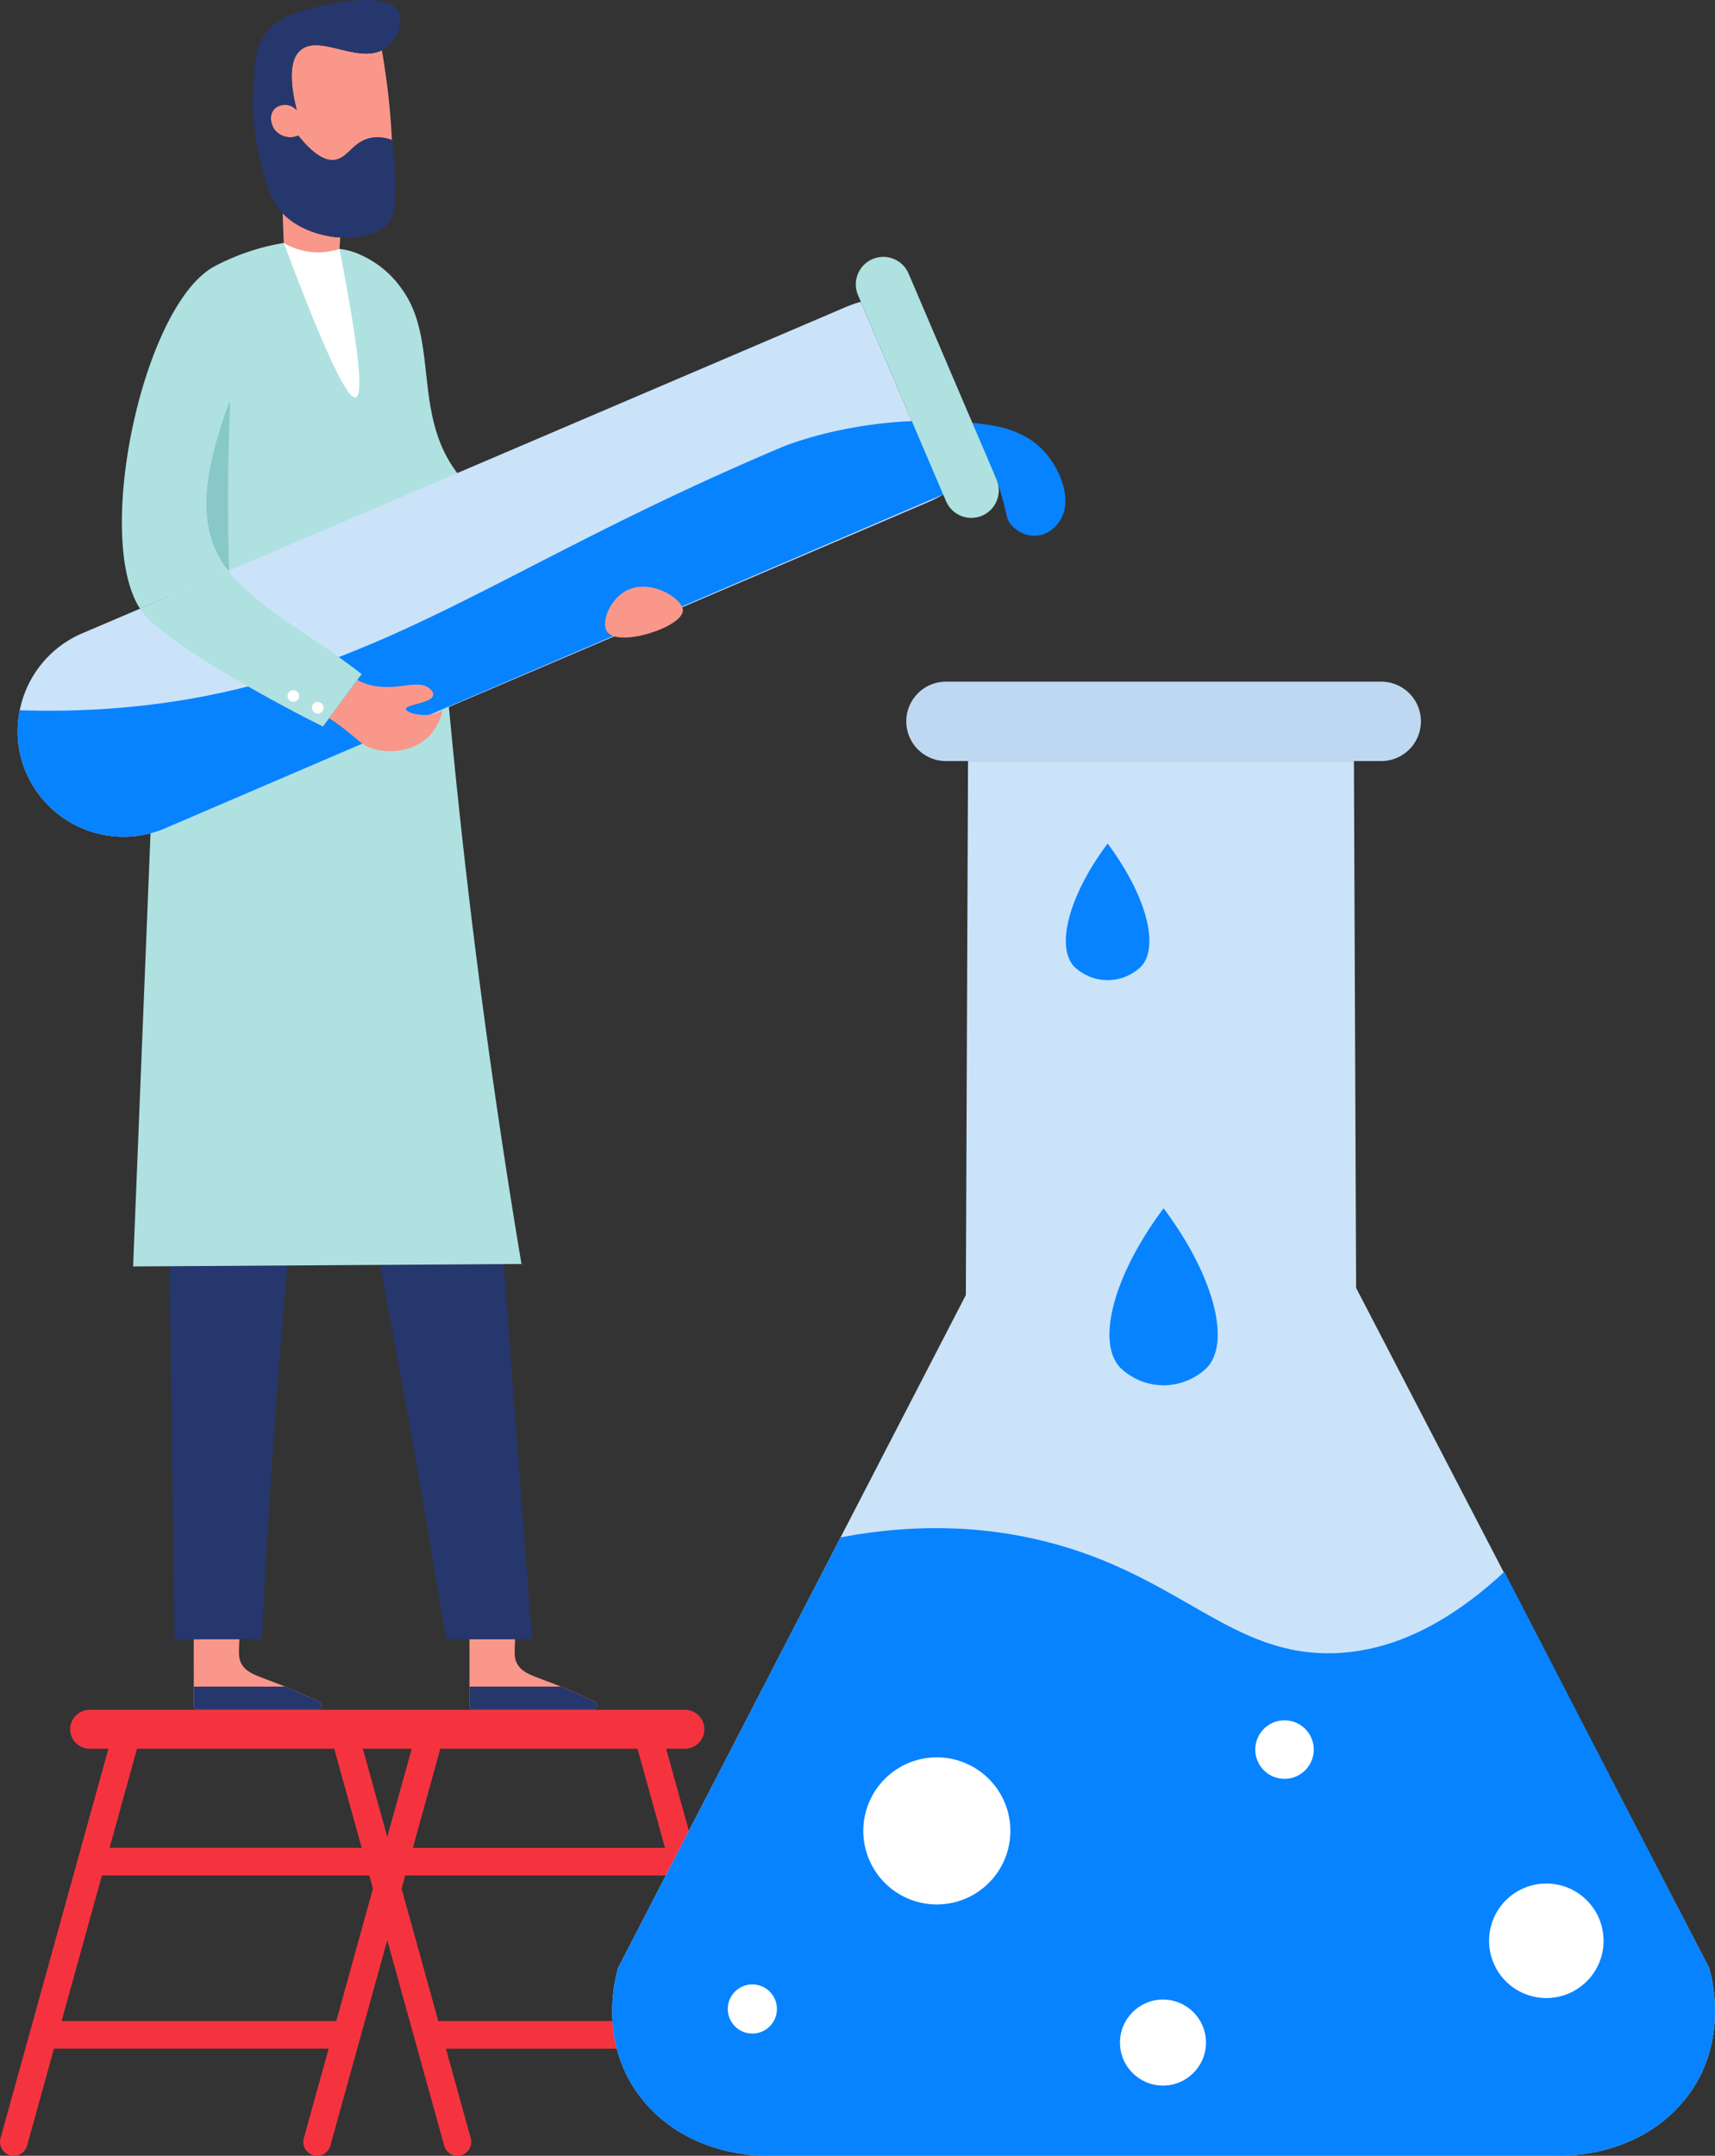 <svg xmlns="http://www.w3.org/2000/svg" viewBox="0 0 473.738 595.327">
  <rect x="0" y="0" width="473.738" height="595.327" fill="#333333" stroke="none"/>
  <g data-name="Raggruppa 639">
    <g data-name="Raggruppa 633" fill="#f5333f">
      <path data-name="Tracciato 2086" d="m213.82 590.499-31.162-112.46a3.81 3.81 0 0 0-7.342 2.034l8.374 30.222h-75.875l-8.938-32.256a3.81 3.81 0 0 0-7.342 2.034l31.162 112.46a3.813 3.813 0 0 0 3.667 2.8 3.722 3.722 0 0 0 1.017-.141 3.811 3.811 0 0 0 2.658-4.688l-6.859-24.746h75.875l7.422 26.779a3.813 3.813 0 0 0 3.667 2.8 3.722 3.722 0 0 0 1.017-.141 3.811 3.811 0 0 0 2.659-4.697Zm-92.749-32.362-11.144-40.226h75.875l11.147 40.226Z"/>
      <path data-name="Tracciato 2087" d="M189.193 472.174H24.766a5.375 5.375 0 0 0 0 10.751h5.183L.138 590.499a3.811 3.811 0 0 0 2.658 4.688 3.72 3.72 0 0 0 1.017.141 3.813 3.813 0 0 0 3.667-2.8l7.422-26.779h75.875l-6.859 24.746a3.811 3.811 0 0 0 2.658 4.688 3.72 3.72 0 0 0 1.017.141 3.813 3.813 0 0 0 3.667-2.8l30.37-109.599h67.561a5.375 5.375 0 1 0 0-10.751Zm-96.306 85.963H17.012l11.147-40.226h75.871Zm13.256-47.847H30.269l7.582-27.37h75.879Z"/>
    </g>
    <g data-name="Raggruppa 636">
      <path data-name="Tracciato 2088" d="M164.87 471.252a1.142 1.142 0 0 1-1.131.922h-32.865a1.18 1.18 0 0 1-1.181-1.173l-.008-18.325h12.605c-.191 3.961-.229 5.217.495 6.664 1.333 2.471 3.846 3.233 7.5 4.642 1.333.5 2.9 1.063 4.616 1.786 2.708 1.1 5.865 2.449 9.368 4.162a1.1 1.1 0 0 1 .601 1.322Z" fill="#f9978a"/>
      <path data-name="Tracciato 2089" d="M129.697 465.761v5.24a1.2 1.2 0 0 0 1.181 1.173h32.865a1.161 1.161 0 0 0 1.131-.922 1.137 1.137 0 0 0-.6-1.321c-3.538-1.7-6.7-3.047-9.368-4.162Z" fill="#26376e"/>
      <path data-name="Tracciato 2090" d="M88.706 471.252a1.142 1.142 0 0 1-1.131.922H54.71a1.18 1.18 0 0 1-1.18-1.173l-.008-18.287c4.189 0 8.416-.038 12.605-.038-.19 3.961-.229 5.217.495 6.664 1.333 2.471 3.846 3.233 7.5 4.642 1.333.5 2.9 1.063 4.615 1.786 2.708 1.1 5.865 2.449 9.368 4.162a1.1 1.1 0 0 1 .601 1.322Z" fill="#f9978a"/>
      <path data-name="Tracciato 2091" d="M53.533 465.761v5.24a1.2 1.2 0 0 0 1.18 1.173h32.865a1.161 1.161 0 0 0 1.131-.922 1.137 1.137 0 0 0-.6-1.321c-3.538-1.7-6.7-3.047-9.368-4.162Z" fill="#26376e"/>
      <path data-name="Tracciato 2092" d="M79.383 349.47q-1.771 19.656-3.237 39.952-2.342 32.275-3.808 63.254h-6.207c-4.189 0-8.416.038-12.605.038h-5.293l-1.371-103.05c10.848-.076 21.664-.114 32.521-.194Z" fill="#26376e"/>
      <path data-name="Tracciato 2093" d="M146.936 452.676h-23.687q-5.084-31.247-10.813-63.22-3.656-20.279-7.464-40.135l34.121-.228q3.943 51.811 7.843 103.583Z" fill="#26376e"/>
      <path data-name="Tracciato 2094" d="M129.651 158.911a149.364 149.364 0 0 1-9.22-6.322c2.213 30.009 5.145 61.2 8.915 93.377a2152.937 2152.937 0 0 0 14.7 103.088l-107.277.685q3.484-86.941 7.007-173.883 11.6-51.7 23.192-103.355c3.808-1.79 7.613-3.618 11.421-5.408 5.141.533 10.244 1.1 15.385 1.638a19.244 19.244 0 0 1 6.436 1.942 27.19 27.19 0 0 1 10.967 9.408c9.943 13.824 2.818 34.426 15.122 50.535 1.9 2.551 5.865 5.293 13.824 10.853a197.418 197.418 0 0 0 32.37 18.394 4285.753 4285.753 0 0 1-14.932 12.377 131.791 131.791 0 0 1-27.91-13.329Z" fill="#afe1e1"/>
      <path data-name="Tracciato 2095" d="M98.272 109.747q-3.547 1.028-19.883-42.652c5.141.533 10.244 1.1 15.385 1.638q7.826 40.1 4.498 41.014Z" fill="#fff"/>
      <g data-name="Raggruppa 634" fill="#fff">
        <path data-name="Tracciato 2096" d="M169.645 164.745a1.6 1.6 0 1 0-.636-2.171 1.6 1.6 0 0 0 .636 2.171Z"/>
        <path data-name="Tracciato 2097" d="M177.117 164.307a1.6 1.6 0 1 0-.636-2.171 1.6 1.6 0 0 0 .636 2.171Z"/>
      </g>
      <path data-name="Tracciato 2098" d="M93.964 65.568c-.038 1.07-.114 2.1-.191 3.165a18.7 18.7 0 0 1-15.385-1.638c-.114-2.742-.229-5.484-.3-8.226a1.512 1.512 0 0 0 .114.152c3.808 3.881 9.482 5.979 14.966 6.512a6.248 6.248 0 0 0 .796.035Z" fill="#f9978a"/>
      <path data-name="Tracciato 2099" d="M75.754 35.674a5.49 5.49 0 0 0 6.634 1.759c4.8 6 8.058 7.1 10.278 6.687 3.572-.663 4.932-5.13 9.9-6.051a11.053 11.053 0 0 1 5.609.571c.05.194.057.442.107.682-.183-3.964-.526-9.631-1.417-16.3-.571-4.2-.99-7.1-1.4-9.132-7.03 3.458-17.171-4.326-22.35-.114-2.209 1.763-3.812 6.032-1.142 16.646a4.344 4.344 0 0 0-5.906-.571c-1.817 1.523-1.348 4.284-.313 5.823Z" fill="#f9978a"/>
      <path data-name="Tracciato 2100" d="M109.045 48.244c.19 7.007.267 10.549-1.447 12.948-2.285 3.237-7.731 4.76-13.633 4.376a6.248 6.248 0 0 1-.8-.034c-5.484-.533-11.158-2.631-14.966-6.512a1.512 1.512 0 0 1-.114-.152c-3.542-3.656-4.646-7.959-6.512-16.033a63.68 63.68 0 0 1-1.637-18.508c.419-7.426.609-11.082 3.047-14.547 3.694-5.411 9.9-6.817 15.918-8.188 2.171-.5 18.241-4.151 21.212 1.634 1.371 2.746-.19 7.43-3.351 9.829a8.54 8.54 0 0 1-1.291.838c-7.007 3.465-17.171-4.341-22.35-.114-2.209 1.752-3.808 6.059-1.142 16.646a4.363 4.363 0 0 0-5.906-.571c-1.828 1.523-1.344 4.258-.316 5.819a5.477 5.477 0 0 0 6.634 1.759c4.8 6.017 8.032 7.068 10.278 6.687 3.58-.685 4.912-5.137 9.9-6.051a10.64 10.64 0 0 1 5.609.571 3.2 3.2 0 0 1 .107.682 57.213 57.213 0 0 1 .76 8.921Z" fill="#26376e"/>
      <path data-name="Tracciato 2101" d="M63.007 141.165c0 5.6.114 11.12.3 16.49a13.083 13.083 0 0 1-1.024-1.028c-.076-.038-.114-.076-.114-.152a2.669 2.669 0 0 1-.3-.381c-6.322-9.406-7.087-21.935 1.215-44.4.267-.381.457-.571.537-.571-.461 9.63-.69 19.645-.614 30.042Z" fill="#88c8c7"/>
      <path data-name="Tracciato 2102" d="M655.911 118.277a29.138 29.138 0 0 1-3.922 2.026l-211.014 90.171a29.329 29.329 0 0 1-38.387-15.423 28.852 28.852 0 0 1-1.752-17.175 29.318 29.318 0 0 1 17.137-21.2l16.074-6.855 24.407-10.434L628.99 66.531a28.823 28.823 0 0 1 4.185-1.447l14.966 35Z" transform="translate(-395.375 18.272)" fill="#cae3f8" style="mix-blend-mode:multiply;isolation:isolate"/>
      <path data-name="Tracciato 2103" d="M288.48 124.713c-5.141-5.659-12.236-6.958-16.238-7.506-31.212-4.273-55.958 6.158-55.958 6.158-61.445 25.9-92.528 48.383-134.239 62.226-17.213 5.712-42.728 11.623-76.583 10.556a28.852 28.852 0 0 0 1.752 17.175 29.329 29.329 0 0 0 38.387 15.423q107.448-46.1 214.935-92.2 7-2.93 14-5.868l.963 2.365c.309.929.781 2.411 1.295 4.25 1.413 5.027 1.211 5.792 2.144 7.14a8.559 8.559 0 0 0 7.974 3.45c3.831-.579 5.861-4.021 6.135-4.5 3.198-5.626-.26-13.932-4.567-18.669Z" fill="#0783ff"/>
      <path data-name="Tracciato 2104" d="M122.26 196.155a14.563 14.563 0 0 1-3.922 7.312c-4.608 4.452-12 4.874-16.908 2.7-2.018-.918-4.608-3.961-10.511-7.845 2.589-3.5 5.217-7.045 7.769-10.549 8.911 4.722 16.6-1.108 20.26 2.628a1.861 1.861 0 0 1 .724 1.52c-.343 2.327-7.54 2.555-7.54 3.888 0 .838 3.123 1.866 6.055 1.6a10.657 10.657 0 0 0 4.073-1.254Z" fill="#f9978a"/>
      <path data-name="Tracciato 2105" d="m78.389 67.095-12.948 38.539a300.058 300.058 0 0 0-2.361 6.055c-8.3 22.468-7.536 35-1.215 44.4a2.669 2.669 0 0 0 .3.381c0 .076.038.114.114.152a9.853 9.853 0 0 0 .8 1.028l-24.407 10.434c-12.834-19.8.834-83.895 20.564-94.52a62.451 62.451 0 0 1 19.153-6.469Z" fill="#afe1e1"/>
      <path data-name="Tracciato 2106" d="M99.909 186.139c-.385.533-.8 1.1-1.222 1.638-2.552 3.5-5.179 7.045-7.769 10.549-.571.762-1.139 1.561-1.71 2.323-10.13-5.027-43.989-22.925-50.306-32.217l-.228-.343 24.407-10.434c7.429 9.786 21.138 16.45 36.828 28.484Z" fill="#afe1e1"/>
      <g data-name="Raggruppa 635" fill="#fff">
        <path data-name="Tracciato 2107" d="M79.672 193.057a1.6 1.6 0 1 0 .5-2.2 1.6 1.6 0 0 0-.5 2.2Z"/>
        <path data-name="Tracciato 2108" d="M86.413 196.307a1.6 1.6 0 1 0 .5-2.209 1.6 1.6 0 0 0-.5 2.209Z"/>
      </g>
      <path data-name="Tracciato 2109" d="M167.821 174.601c-1.912-2.388.328-8.4 4.46-11.063 6.748-4.345 16.383 1.664 16.356 5.046-.034 4.532-17.442 10.221-20.816 6.017Z" fill="#f9978a"/>
      <path data-name="Tracciato 2110" d="M495.947 133.332a7.625 7.625 0 0 1-9.962-4l-24.338-56.954a7.591 7.591 0 0 1 13.961-5.964l24.338 56.956a7.627 7.627 0 0 1-3.999 9.962Z" transform="translate(-224.653 9.081)" fill="#afe1e1" style="mix-blend-mode:multiply;isolation:isolate"/>
    </g>
    <g data-name="Raggruppa 638">
      <path data-name="Tracciato 2111" d="M472.074 543.358q-48.742-93.848-97.472-187.688-.3-72.746-.605-145.5H267.402q-.3 73.729-.605 147.461l-96.025 185.727c-.381 1.161-6.87 22.358 8.675 38.745 13.043 13.755 31.345 13.3 33.828 13.2h216.291c2.487.1 20.785.556 33.832-13.2 15.546-16.387 9.056-37.584 8.676-38.745Z" fill="#cae3f8"/>
      <path data-name="Tracciato 2112" d="M288.423 425.604c-23.23-5.75-43.627-3.458-56.236-1.032l-61.415 118.785c-.381 1.161-6.87 22.358 8.675 38.745 13.043 13.755 31.345 13.3 33.828 13.2h216.291c2.487.1 20.785.556 33.832-13.2 15.545-16.387 9.056-37.583 8.675-38.745L415.556 434.05c-19.567 18.23-35.816 22.023-46.445 22.468-29.106 1.212-42.979-21.58-80.688-30.914Z" fill="#0783ff"/>
      <path data-name="Tracciato 2113" d="M381.537 210.174H261.309a10.964 10.964 0 1 1 0-21.928h120.228a10.964 10.964 0 1 1 0 21.928Z" fill="#bed8f1"/>
      <path data-name="Tracciato 2114" d="M315.263 266.851a13.254 13.254 0 0 1-18.611 0c-4.958-5.392-1.554-19.369 9.307-33.893 10.858 14.524 14.263 28.501 9.304 33.893Z" fill="#0783ff"/>
      <path data-name="Tracciato 2115" d="M333.481 377.602a17.176 17.176 0 0 1-24.121 0c-6.424-6.992-2.011-25.1 12.061-43.928 14.075 18.824 18.489 36.936 12.06 43.928Z" fill="#0783ff"/>
      <g data-name="Raggruppa 637" transform="translate(201.034 475.08)" fill="#fff">
        <path data-name="Tracciato 2116" d="M210.299 60.882a15.812 15.812 0 1 0 15.812-15.812 15.812 15.812 0 0 0-15.812 15.812Z"/>
        <path data-name="Tracciato 2117" d="M145.716 8.073A8.077 8.077 0 1 0 153.793 0a8.077 8.077 0 0 0-8.077 8.073Z"/>
        <circle data-name="Ellisse 424" cx="6.788" cy="6.788" r="6.788" transform="translate(0 72.927)"/>
        <circle data-name="Ellisse 425" cx="11.879" cy="11.879" r="11.879" transform="translate(108.336 77.111)"/>
        <path data-name="Tracciato 2118" d="M37.437 30.534a20.311 20.311 0 1 0 20.31-20.309 20.312 20.312 0 0 0-20.31 20.309Z"/>
      </g>
    </g>
  </g>
</svg>
